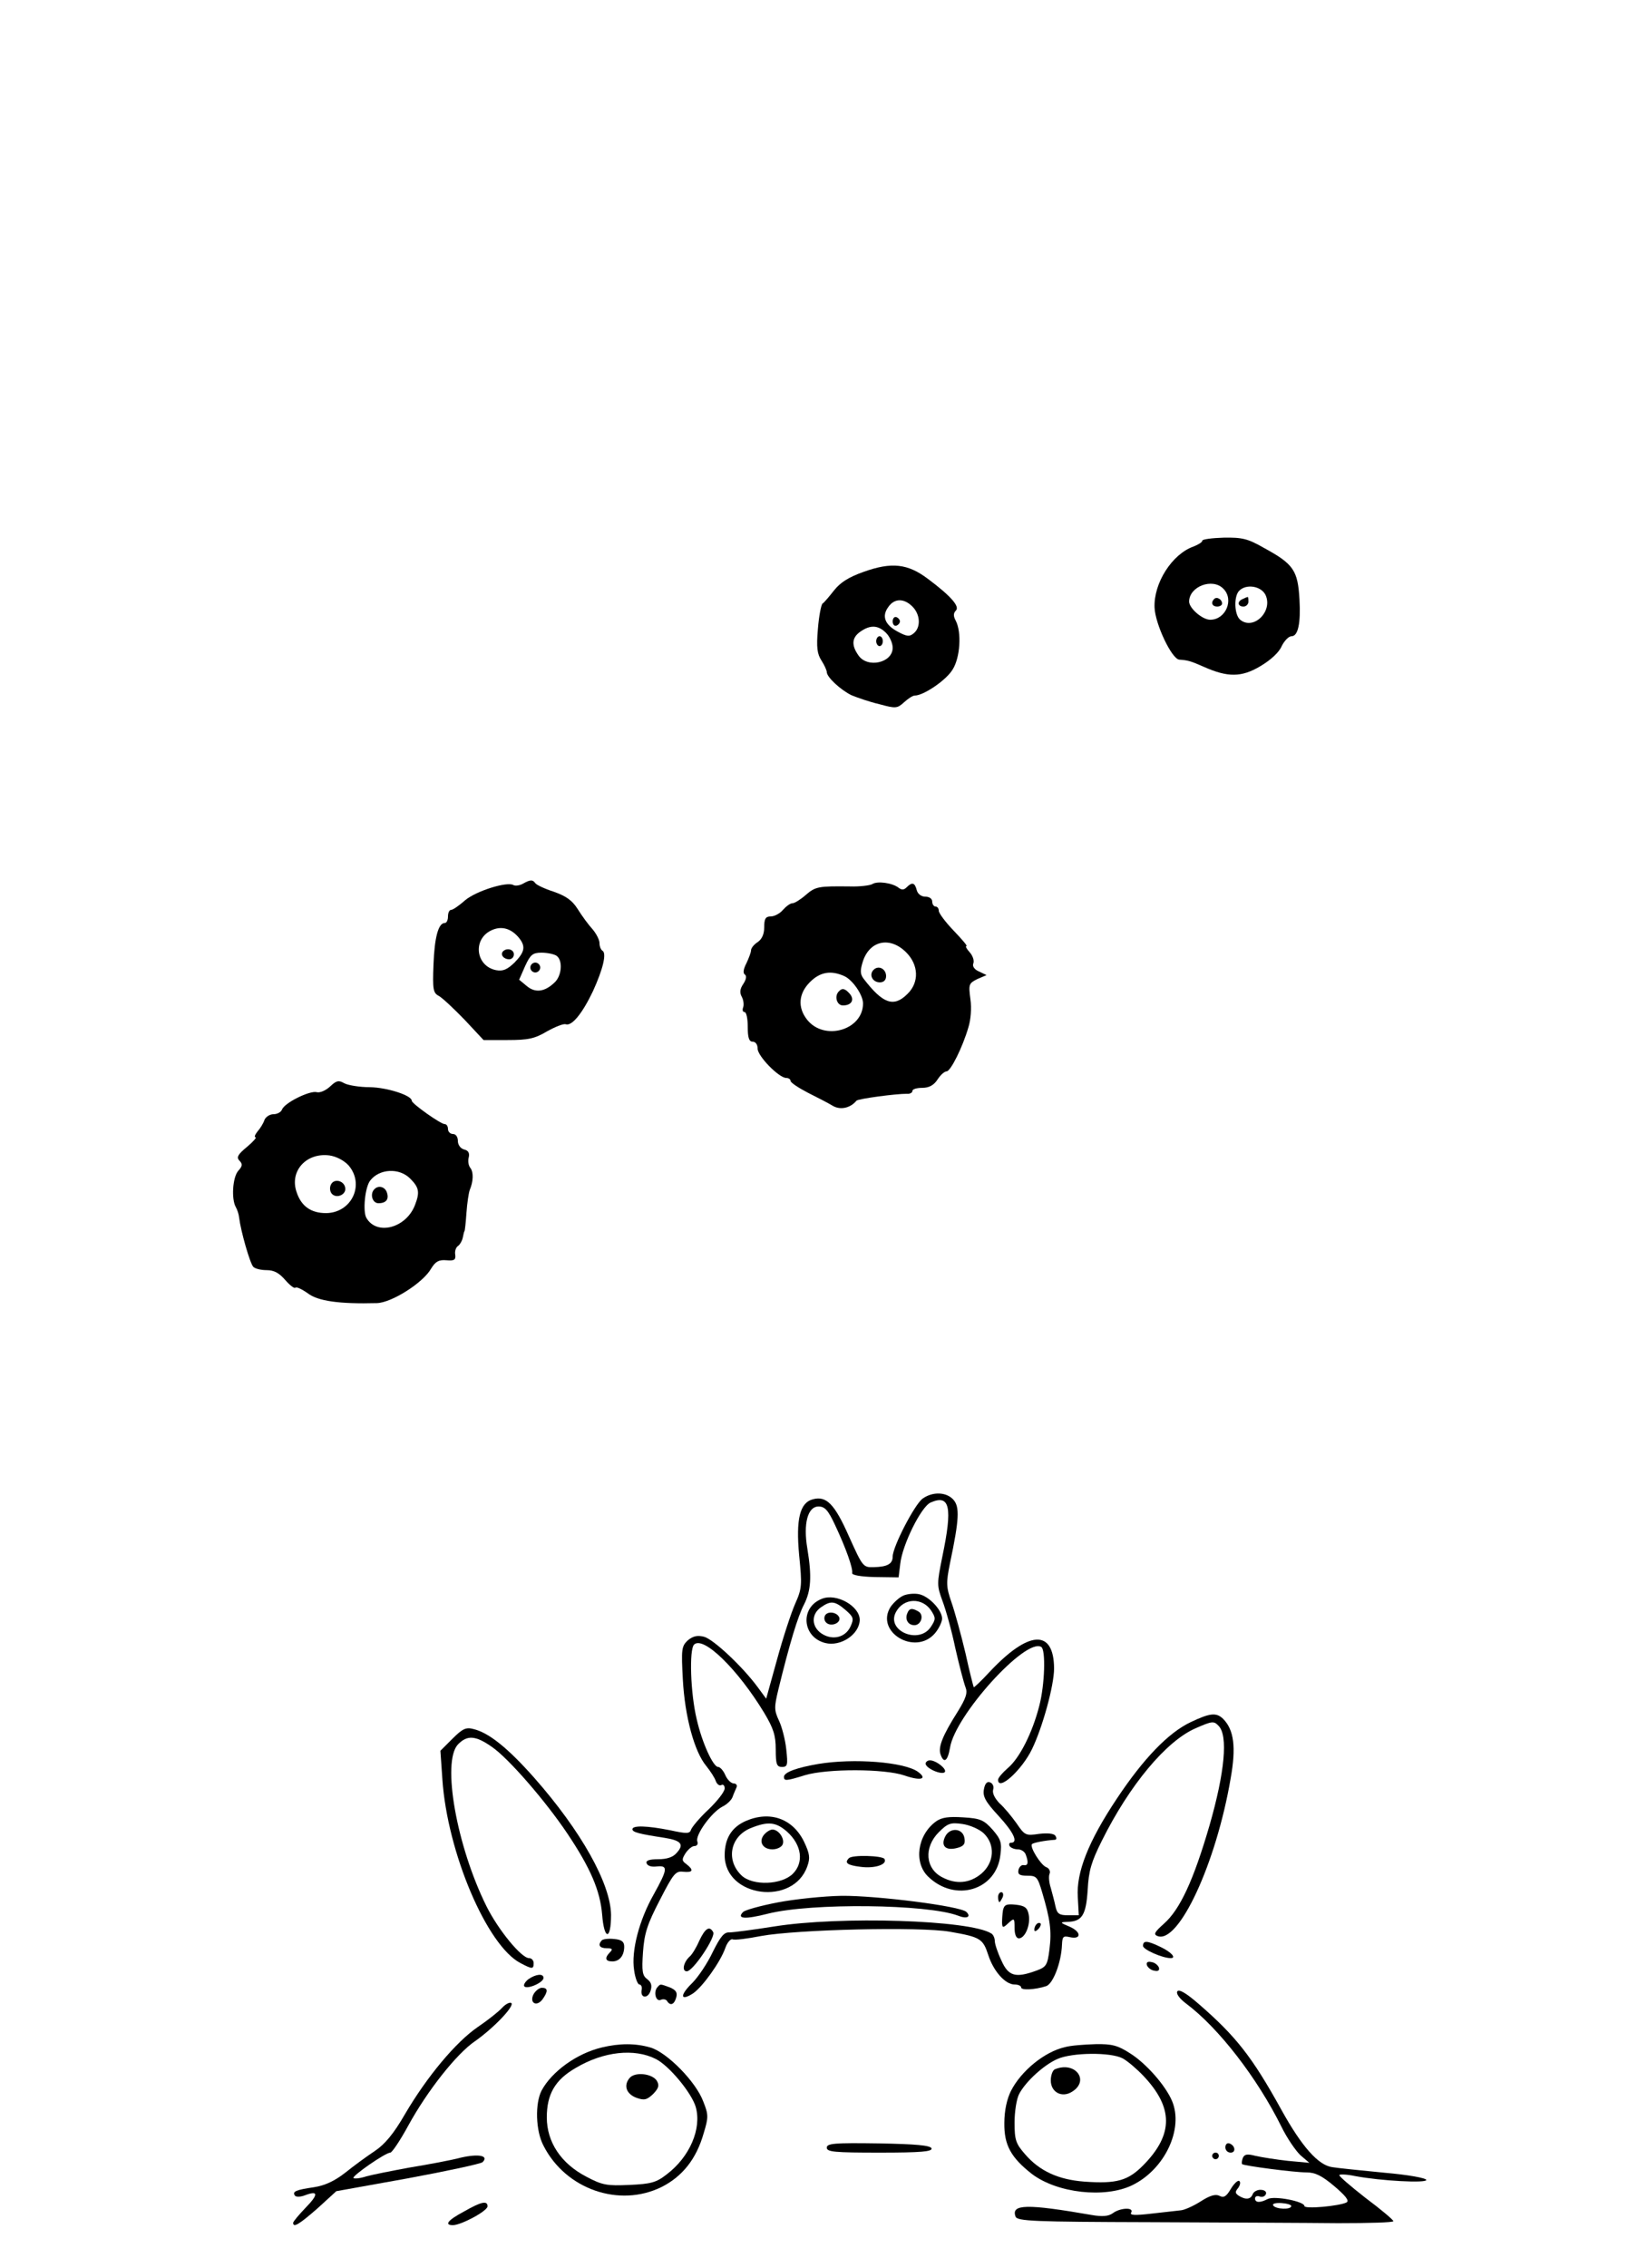 <?xml version="1.0" standalone="no"?>
<!DOCTYPE svg PUBLIC "-//W3C//DTD SVG 20010904//EN"
 "http://www.w3.org/TR/2001/REC-SVG-20010904/DTD/svg10.dtd">
<svg version="1.0" xmlns="http://www.w3.org/2000/svg"
 width="500pt" height="688pt" viewBox="0 0 500 688"
 preserveAspectRatio="xMidYMid meet">

<g transform="translate(0,688) scale(0.1,-0.1)"
fill="#000000" stroke="none">
<path d="M3650 5240 c0 -5 -12 -12 -27 -18 -65 -23 -121 -111 -118 -185 2 -50
52 -156 75 -158 27 -2 34 -4 75 -22 72 -32 114 -32 171 2 32 19 57 42 65 61 8
16 21 30 30 30 20 0 28 41 24 111 -5 89 -18 108 -108 157 -49 28 -66 32 -122
31 -36 -1 -65 -5 -65 -9z m64 -146 c33 -33 7 -94 -40 -94 -24 0 -64 35 -64 55
0 46 71 73 104 39z m128 -19 c23 -50 -37 -108 -77 -75 -18 15 -20 71 -3 88 22
22 67 14 80 -13z"/>
<path d="M3686 5063 c-11 -11 -6 -23 9 -23 8 0 15 4 15 9 0 13 -16 22 -24 14z"/>
<path d="M3773 5063 c-18 -7 -16 -23 2 -23 8 0 15 7 15 15 0 8 -1 15 -2 14 -2
0 -9 -3 -15 -6z"/>
<path d="M2621 5145 c-45 -16 -70 -32 -89 -56 -15 -19 -30 -37 -35 -40 -4 -3
-11 -38 -14 -77 -5 -57 -2 -76 11 -96 9 -14 16 -30 16 -35 0 -15 42 -54 75
-70 17 -7 54 -20 84 -27 51 -14 55 -13 76 6 12 11 26 20 32 20 27 0 96 47 115
79 23 36 28 114 9 149 -7 13 -7 22 1 30 12 12 -14 43 -85 96 -61 46 -110 52
-196 21z m149 -105 c24 -24 26 -63 4 -81 -13 -11 -21 -10 -49 5 -39 21 -49 47
-28 75 18 26 47 27 73 1z m-80 -80 c11 -11 20 -31 20 -45 0 -46 -77 -63 -104
-23 -22 31 -20 54 6 72 30 21 54 20 78 -4z"/>
<path d="M2710 4995 c0 -9 5 -15 11 -13 6 2 11 8 11 13 0 5 -5 11 -11 13 -6 2
-11 -4 -11 -13z"/>
<path d="M2660 4935 c0 -8 5 -15 10 -15 6 0 10 7 10 15 0 8 -4 15 -10 15 -5 0
-10 -7 -10 -15z"/>
<path d="M1587 4199 c-9 -5 -22 -7 -28 -4 -19 12 -114 -18 -147 -46 -18 -16
-37 -29 -42 -29 -6 0 -10 -9 -10 -20 0 -11 -4 -20 -10 -20 -19 0 -31 -43 -34
-126 -3 -76 -1 -86 16 -95 11 -6 46 -39 78 -72 l58 -62 73 0 c62 0 82 4 119
26 25 14 50 24 57 22 19 -7 51 33 83 100 31 68 42 115 29 123 -5 3 -9 13 -9
23 0 10 -10 29 -21 42 -12 13 -32 40 -45 61 -17 27 -36 40 -73 53 -28 9 -53
21 -56 26 -8 11 -15 11 -38 -2z m-14 -161 c24 -28 21 -45 -11 -78 -22 -21 -35
-27 -56 -23 -61 12 -72 92 -16 120 30 15 59 8 83 -19z m116 -57 c20 -13 17
-60 -5 -81 -30 -29 -59 -33 -85 -11 l-23 19 18 41 c16 35 23 41 50 41 17 0 37
-4 45 -9z"/>
<path d="M1527 3994 c-9 -10 2 -24 19 -24 8 0 14 7 14 15 0 15 -21 21 -33 9z"/>
<path d="M1610 3945 c0 -8 7 -15 15 -15 8 0 15 7 15 15 0 8 -7 15 -15 15 -8 0
-15 -7 -15 -15z"/>
<path d="M2648 4198 c-7 -4 -38 -8 -68 -7 -95 1 -104 0 -134 -26 -16 -14 -34
-25 -40 -25 -7 0 -19 -9 -29 -20 -9 -11 -26 -20 -37 -20 -16 0 -20 -7 -20 -33
0 -21 -7 -36 -20 -45 -11 -7 -20 -18 -20 -25 0 -6 -7 -24 -14 -39 -9 -17 -11
-30 -5 -34 6 -4 5 -14 -4 -28 -11 -16 -12 -27 -5 -40 5 -9 7 -24 4 -32 -3 -8
-1 -14 4 -14 6 0 10 -20 10 -45 0 -33 4 -45 15 -45 9 0 15 -9 15 -21 0 -23 65
-89 87 -89 7 0 13 -4 13 -9 0 -5 24 -21 53 -36 28 -14 63 -32 76 -40 23 -13
53 -6 71 16 5 6 119 21 153 21 9 -1 17 3 17 9 0 5 13 9 30 9 20 0 35 8 46 25
9 14 21 25 28 25 12 1 48 72 66 134 7 22 10 58 6 85 -6 45 -5 48 21 61 l28 12
-23 11 c-14 6 -21 16 -17 25 3 8 -2 23 -11 33 -10 11 -14 19 -10 19 4 0 -14
21 -39 47 -25 26 -45 53 -45 60 0 7 -4 13 -10 13 -5 0 -10 7 -10 15 0 9 -9 15
-21 15 -12 0 -23 8 -26 20 -6 23 -14 25 -31 8 -8 -8 -15 -8 -24 -1 -19 15 -65
21 -80 11z m103 -207 c38 -38 40 -91 4 -126 -42 -42 -75 -30 -134 47 -10 14
-10 25 -1 53 21 62 82 75 131 26z m-188 -72 c25 -11 57 -57 57 -83 0 -81 -118
-115 -170 -49 -29 37 -26 79 9 114 31 31 64 36 104 18z"/>
<path d="M2652 3938 c-15 -15 -3 -38 19 -38 12 0 19 7 19 19 0 22 -23 34 -38
19z"/>
<path d="M2547 3873 c-15 -14 -7 -43 12 -43 26 0 36 17 21 35 -14 16 -23 19
-33 8z"/>
<path d="M1002 3584 c-13 -12 -31 -20 -41 -17 -21 5 -97 -32 -105 -53 -3 -8
-15 -14 -26 -14 -11 0 -23 -8 -27 -17 -3 -10 -13 -26 -21 -35 -8 -10 -11 -18
-6 -18 4 0 -7 -13 -26 -29 -28 -23 -33 -32 -23 -42 10 -10 9 -17 -4 -31 -17
-20 -21 -86 -7 -110 4 -7 9 -21 10 -32 5 -41 33 -139 43 -149 6 -6 24 -10 41
-10 22 0 38 -9 56 -30 14 -16 28 -27 31 -23 3 3 20 -5 37 -17 31 -24 96 -33
210 -30 45 1 141 62 165 105 13 21 23 27 46 25 24 -2 29 1 27 17 -2 10 2 22 8
26 6 4 13 16 15 26 2 10 4 19 5 19 1 0 4 25 6 55 2 30 7 62 10 70 11 26 12 54
2 67 -6 7 -8 22 -5 32 3 13 -1 21 -14 24 -11 3 -19 14 -19 26 0 12 -6 21 -15
21 -8 0 -15 7 -15 15 0 8 -4 15 -10 15 -12 0 -100 62 -100 71 0 16 -74 40
-127 41 -32 0 -67 6 -78 12 -17 10 -24 8 -43 -10z m56 -239 c50 -58 10 -144
-68 -145 -46 0 -76 21 -90 65 -21 63 30 119 100 110 21 -3 44 -15 58 -30z
m187 -40 c27 -27 30 -41 15 -80 -27 -71 -117 -94 -148 -39 -11 20 -4 93 12
113 28 36 88 39 121 6z"/>
<path d="M1004 3285 c-4 -9 -2 -21 4 -27 15 -15 44 -1 40 19 -4 23 -36 29 -44
8z"/>
<path d="M1137 3273 c-15 -14 -7 -43 12 -43 24 0 33 13 25 34 -6 16 -25 21
-37 9z"/>
<path d="M2801 2334 c-24 -17 -91 -146 -91 -176 0 -22 -16 -31 -57 -32 -33 -1
-34 1 -76 94 -43 97 -68 123 -109 112 -40 -10 -52 -61 -42 -169 9 -91 9 -101
-12 -148 -12 -27 -37 -103 -55 -169 l-33 -119 -25 34 c-47 64 -136 147 -164
154 -20 5 -33 2 -49 -11 -19 -18 -20 -27 -15 -119 6 -112 35 -219 71 -262 12
-15 26 -36 29 -46 4 -10 11 -15 17 -12 5 3 10 -1 10 -10 0 -10 -22 -38 -49
-64 -27 -25 -50 -53 -53 -61 -4 -13 -13 -13 -64 -2 -71 14 -114 15 -114 3 0
-9 19 -14 97 -26 51 -8 61 -20 37 -46 -11 -13 -30 -19 -56 -19 -27 0 -38 -4
-35 -12 2 -8 15 -12 30 -10 36 4 34 -8 -8 -84 -45 -79 -69 -173 -60 -230 3
-24 11 -44 16 -44 5 0 9 -7 7 -16 -5 -26 19 -28 27 -3 5 16 2 26 -10 35 -15
11 -17 24 -13 82 4 57 13 85 51 158 41 80 48 89 71 86 30 -3 33 5 10 23 -14
10 -15 14 -3 33 8 12 20 22 27 22 8 0 12 6 9 14 -7 19 42 87 75 105 15 7 29
21 32 30 3 9 9 22 12 29 3 6 -1 12 -9 12 -7 0 -19 11 -25 25 -6 14 -16 25 -22
25 -15 0 -49 74 -65 145 -19 79 -23 211 -8 226 28 28 133 -75 213 -207 28 -47
35 -68 35 -111 0 -45 3 -53 19 -53 17 0 18 6 13 53 -3 29 -13 68 -22 87 -15
32 -15 41 -2 95 34 139 59 222 78 258 21 42 24 84 10 169 -13 76 1 128 34 128
19 0 29 -11 50 -56 33 -70 55 -132 52 -146 -1 -6 26 -11 69 -12 l72 -1 5 41
c6 57 63 173 92 186 59 26 67 -14 36 -163 -17 -84 -17 -88 0 -135 10 -26 28
-90 39 -143 12 -53 26 -106 31 -119 7 -17 2 -33 -24 -75 -45 -71 -59 -106 -52
-128 10 -30 22 -22 29 19 15 98 230 335 277 306 14 -8 11 -114 -6 -179 -21
-82 -60 -159 -96 -189 -16 -14 -29 -29 -29 -35 0 -36 72 29 103 93 32 66 67
193 67 245 -1 120 -77 116 -196 -11 -25 -27 -47 -48 -48 -46 -1 2 -13 48 -25
103 -13 55 -32 124 -42 153 -17 49 -17 60 -5 120 28 133 30 171 10 193 -21 23
-62 25 -93 3z"/>
<path d="M2743 2040 c-12 -5 -29 -20 -39 -34 -49 -76 74 -150 134 -81 12 14
22 35 22 45 0 26 -40 68 -70 74 -14 3 -35 1 -47 -4z m84 -46 c14 -22 14 -26
-1 -49 -36 -55 -137 -12 -106 45 23 43 80 45 107 4z"/>
<path d="M2754 1985 c-7 -18 3 -35 22 -35 20 0 30 30 13 41 -20 12 -29 11 -35
-6z"/>
<path d="M2495 2030 c-67 -26 -60 -116 10 -134 47 -12 104 26 105 70 0 42 -71
82 -115 64z m72 -34 c24 -21 26 -26 15 -50 -15 -33 -54 -43 -87 -22 -32 21
-33 59 -3 80 30 21 42 20 75 -8z"/>
<path d="M2505 1980 c-4 -7 -3 -16 3 -22 14 -14 45 -2 40 15 -6 16 -34 21 -43
7z"/>
<path d="M3615 1656 c-68 -32 -144 -111 -225 -233 -86 -129 -123 -223 -118
-298 l3 -55 -32 0 c-27 0 -34 4 -39 28 -3 15 -10 40 -14 55 -5 15 -7 34 -4 42
4 8 -1 18 -10 21 -17 7 -51 62 -43 70 4 4 38 11 70 13 5 1 5 6 1 12 -4 7 -23
9 -49 6 -41 -6 -44 -5 -69 32 -15 21 -38 49 -52 61 -14 15 -22 30 -19 41 3 9
-1 19 -9 22 -9 4 -16 -3 -19 -21 -4 -21 4 -37 44 -80 47 -51 61 -82 38 -82 -5
0 -7 -4 -4 -10 3 -5 14 -10 25 -10 10 0 21 -7 24 -16 9 -24 7 -34 -6 -32 -6 2
-14 -5 -16 -14 -3 -14 3 -18 27 -18 28 0 31 -4 45 -51 24 -81 29 -116 22 -172
-6 -49 -10 -54 -40 -65 -63 -23 -85 -17 -106 31 -11 23 -20 50 -20 59 0 9 -5
20 -11 23 -65 41 -460 53 -659 21 -63 -10 -124 -18 -136 -18 -16 1 -27 -13
-50 -59 -16 -34 -44 -76 -63 -95 -38 -37 -36 -56 3 -31 29 20 83 95 98 138 6
17 16 28 22 26 6 -3 45 2 86 10 108 20 484 29 574 13 92 -16 100 -21 116 -70
16 -50 52 -90 80 -90 11 0 20 -4 20 -9 0 -9 42 -7 76 4 21 7 46 72 48 126 1
24 4 27 22 23 37 -9 38 15 2 31 -31 13 -31 14 -8 15 45 1 57 20 62 97 3 58 11
85 43 149 84 169 195 302 284 341 50 22 56 23 70 8 30 -29 19 -142 -27 -302
-49 -168 -90 -256 -139 -299 -28 -25 -32 -32 -19 -37 64 -25 178 220 222 478
17 95 10 147 -22 180 -21 21 -40 19 -99 -9z"/>
<path d="M1374 1606 l-37 -37 6 -87 c15 -221 135 -504 237 -557 36 -19 40 -19
40 0 0 8 -6 15 -14 15 -23 0 -93 85 -129 157 -91 183 -136 438 -87 491 28 29
53 28 103 -7 50 -34 163 -164 230 -264 69 -103 99 -172 105 -245 6 -78 27 -79
27 -1 -1 94 -90 254 -234 417 -79 89 -137 136 -184 147 -22 6 -33 1 -63 -29z"/>
<path d="M2484 1529 c-64 -11 -104 -25 -104 -39 0 -13 6 -13 64 5 67 20 241
20 302 -1 49 -17 71 -11 41 11 -41 30 -195 42 -303 24z"/>
<path d="M2810 1530 c0 -14 48 -35 58 -26 8 9 -26 36 -45 36 -7 0 -13 -5 -13
-10z"/>
<path d="M2264 1356 c-43 -19 -64 -53 -64 -104 0 -128 209 -155 251 -33 9 25
7 38 -10 74 -34 70 -103 95 -177 63z m126 -33 c44 -40 51 -93 17 -127 -34 -34
-121 -37 -155 -6 -49 46 -36 118 26 144 54 22 78 19 112 -11z"/>
<path d="M2320 1315 c-18 -21 -5 -45 25 -45 14 0 28 7 31 15 7 17 -12 45 -31
45 -7 0 -18 -7 -25 -15z"/>
<path d="M2842 1355 c-57 -41 -69 -125 -24 -168 82 -79 207 -41 219 66 5 38 1
48 -24 77 -26 29 -37 34 -89 37 -43 3 -65 0 -82 -12z m144 -36 c36 -34 33 -89
-7 -123 -35 -29 -76 -33 -118 -11 -52 26 -57 91 -11 137 27 27 36 30 71 25 23
-3 52 -16 65 -28z"/>
<path d="M2870 1310 c-15 -29 0 -45 35 -36 20 5 26 12 23 29 -4 31 -43 35 -58
7z"/>
<path d="M2577 1243 c-14 -14 -5 -21 35 -26 43 -6 83 7 73 24 -7 10 -98 13
-108 2z"/>
<path d="M3030 1125 c0 -8 2 -15 4 -15 2 0 6 7 10 15 3 8 1 15 -4 15 -6 0 -10
-7 -10 -15z"/>
<path d="M2361 1109 c-52 -10 -99 -23 -105 -29 -21 -21 6 -23 76 -5 132 33
482 29 576 -6 27 -11 41 -4 26 11 -18 18 -274 50 -379 49 -55 -1 -142 -10
-194 -20z"/>
<path d="M3045 1086 c-2 -12 -3 -29 -3 -39 1 -16 3 -16 20 0 17 15 18 15 18
-15 0 -20 5 -32 13 -32 19 0 36 41 30 72 -4 21 -12 27 -39 30 -29 3 -35 0 -39
-16z"/>
<path d="M3147 1043 c-4 -3 -7 -11 -7 -17 0 -6 5 -5 12 2 6 6 9 14 7 17 -3 3
-9 2 -12 -2z"/>
<path d="M2123 993 c-9 -21 -22 -42 -29 -48 -19 -17 -25 -45 -9 -45 19 0 89
105 80 119 -11 20 -24 12 -42 -26z"/>
<path d="M1827 994 c-13 -14 -7 -24 15 -24 17 0 19 -3 10 -12 -17 -17 -15 -28
7 -28 22 0 36 18 36 45 0 15 -8 21 -30 23 -17 2 -34 0 -38 -4z"/>
<path d="M3470 977 c0 -11 59 -37 84 -37 18 0 2 18 -29 33 -43 21 -55 21 -55
4z"/>
<path d="M3482 918 c3 -7 13 -15 22 -16 12 -3 17 1 14 10 -3 7 -13 15 -22 16
-12 3 -17 -1 -14 -10z"/>
<path d="M1604 876 c-10 -8 -16 -18 -12 -22 10 -9 58 12 58 26 0 14 -23 12
-46 -4z"/>
<path d="M1997 853 c-14 -13 -7 -45 8 -40 8 4 17 2 20 -3 10 -16 22 -11 28 11
4 15 -1 22 -19 30 -30 11 -29 11 -37 2z"/>
<path d="M1620 831 c-14 -27 9 -40 27 -16 17 24 17 35 -2 35 -8 0 -19 -9 -25
-19z"/>
<path d="M3574 839 c-4 -7 7 -22 27 -37 99 -74 216 -226 289 -373 17 -35 44
-74 58 -87 l27 -23 -65 6 c-36 4 -80 11 -98 15 -26 7 -34 5 -39 -6 -3 -8 -4
-17 -2 -19 6 -5 157 -25 195 -25 27 0 47 -10 85 -42 34 -29 46 -44 37 -49 -21
-11 -128 -21 -128 -11 0 14 -92 32 -112 21 -23 -12 -38 -11 -38 2 0 6 6 9 14
6 8 -3 16 0 19 7 3 7 -4 13 -15 13 -10 1 -22 -5 -25 -13 -6 -16 -21 -18 -42
-5 -12 8 -12 12 -2 24 6 9 8 18 3 21 -4 3 -16 -8 -26 -25 -13 -22 -21 -27 -34
-20 -12 6 -29 1 -57 -17 -22 -14 -49 -26 -60 -27 -11 -1 -51 -6 -89 -10 -51
-6 -67 -5 -62 3 10 17 -34 15 -56 -2 -13 -9 -31 -11 -65 -5 -196 34 -244 33
-230 -5 5 -14 56 -16 409 -17 222 -1 478 -2 570 -3 93 0 168 2 168 6 0 4 -38
36 -85 71 -46 36 -82 67 -79 69 2 3 24 2 47 -3 80 -15 217 -22 217 -12 0 6
-57 16 -127 22 -71 7 -142 14 -159 17 -42 6 -92 62 -154 174 -89 161 -138 223
-251 321 -38 33 -60 46 -65 38z m346 -651 c0 -12 -48 -10 -55 2 -3 5 7 8 25 7
16 -1 30 -5 30 -9z"/>
<path d="M1524 789 c-11 -12 -44 -38 -75 -59 -65 -45 -152 -148 -220 -264 -34
-59 -61 -91 -91 -111 -24 -16 -64 -45 -90 -66 -32 -25 -62 -39 -95 -44 -55 -8
-66 -13 -58 -25 3 -5 17 -5 32 1 40 15 40 2 0 -39 -20 -21 -37 -41 -37 -45 0
-16 19 -4 74 44 l57 52 217 39 c119 22 221 44 227 49 20 20 -12 26 -65 14 -30
-8 -100 -21 -155 -30 -55 -10 -115 -22 -133 -27 -18 -6 -36 -8 -39 -5 -5 6 97
77 112 77 5 0 30 37 55 83 57 104 146 217 202 255 57 40 122 108 110 116 -5 3
-18 -4 -28 -15z"/>
<path d="M1827 669 c-76 -18 -152 -73 -183 -131 -20 -39 -18 -122 6 -167 67
-132 230 -189 359 -125 63 32 105 85 127 162 15 49 15 57 -1 97 -22 60 -111
150 -161 164 -45 13 -93 13 -147 0z m164 -35 c40 -20 108 -102 121 -145 19
-66 -18 -152 -88 -205 -32 -25 -48 -29 -113 -32 -68 -3 -82 -1 -131 25 -77 40
-120 105 -120 180 0 70 25 114 88 150 84 50 178 60 243 27z"/>
<path d="M1911 576 c-19 -23 -9 -49 22 -60 23 -8 31 -6 50 12 17 18 19 26 11
40 -14 22 -67 28 -83 8z"/>
<path d="M3233 670 c-62 -14 -133 -72 -164 -133 -12 -24 -20 -59 -20 -97 -1
-67 20 -105 84 -155 77 -58 221 -74 304 -34 99 48 157 171 121 256 -20 47 -79
114 -127 144 -37 24 -55 29 -105 28 -34 -1 -76 -4 -93 -9z m175 -34 c15 -8 43
-32 63 -53 91 -96 92 -177 1 -270 -47 -48 -81 -58 -180 -51 -79 6 -136 32
-180 83 -28 32 -32 43 -32 96 0 33 6 72 14 87 20 38 75 88 116 106 45 20 162
21 198 2z"/>
<path d="M3203 603 c-7 -2 -13 -18 -13 -34 0 -36 34 -54 65 -34 54 34 9 93
-52 68z"/>
<path d="M2510 365 c0 -13 23 -15 161 -15 124 0 160 3 157 13 -4 9 -47 13
-161 15 -135 2 -157 0 -157 -13z"/>
<path d="M3720 366 c0 -9 7 -16 16 -16 17 0 14 22 -4 28 -7 2 -12 -3 -12 -12z"/>
<path d="M3680 340 c0 -5 5 -10 10 -10 6 0 10 5 10 10 0 6 -4 10 -10 10 -5 0
-10 -4 -10 -10z"/>
<path d="M1408 171 c-49 -26 -60 -41 -33 -41 25 0 105 43 105 57 0 18 -18 15
-72 -16z"/>
</g>
</svg>
